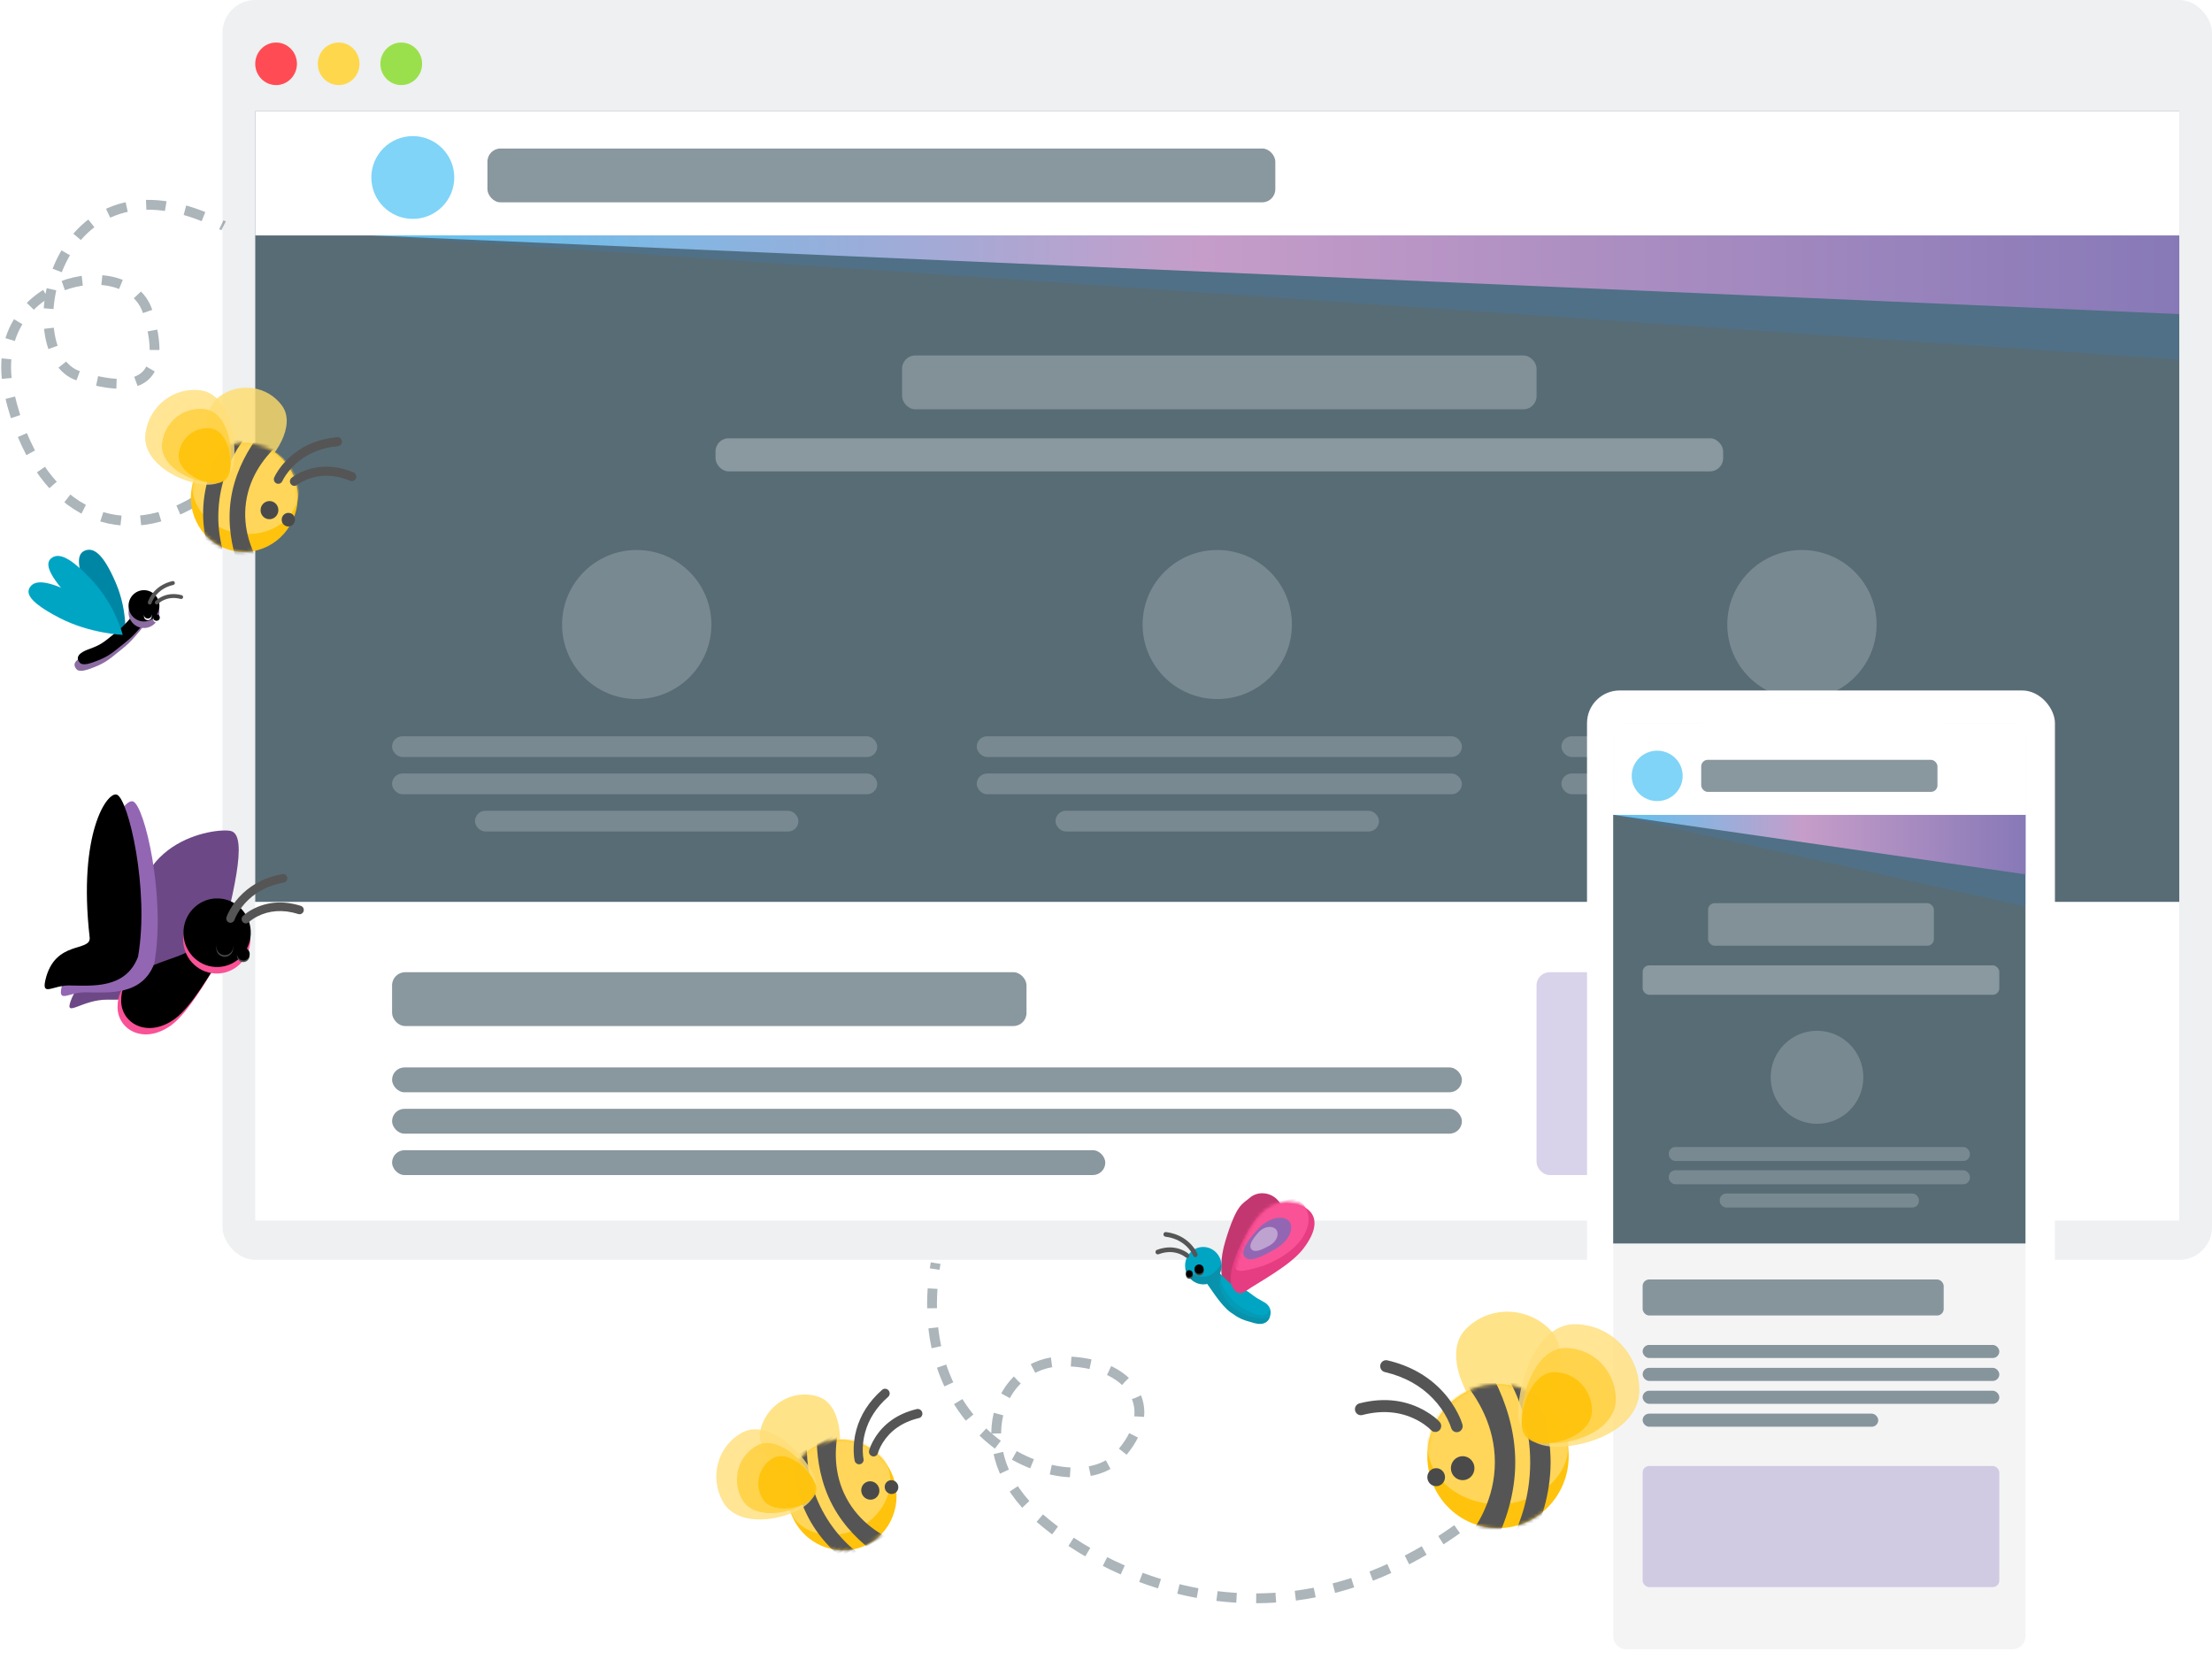<svg xmlns="http://www.w3.org/2000/svg" xmlns:xlink="http://www.w3.org/1999/xlink" width="676" height="512" viewBox="0 0 676 512">
  <defs>
    <linearGradient id="img-telstra-screens-medium-a" x1="0%" y1="0%" y2="0%">
      <stop offset="0%" stop-color="#5BC5F2"/>
      <stop offset="45.924%" stop-color="#C69DC9"/>
      <stop offset="100%" stop-color="#8779B7"/>
    </linearGradient>
    <filter id="img-telstra-screens-medium-b" width="108.4%" height="104%" x="-2.1%" y="-1%" filterUnits="objectBoundingBox">
      <feOffset dx="6" dy="6" in="SourceAlpha" result="shadowOffsetOuter1"/>
      <feColorMatrix in="shadowOffsetOuter1" result="shadowMatrixOuter1" values="0 0 0 0 0.196   0 0 0 0 0.247   0 0 0 0 0.275  0 0 0 0.1 0"/>
      <feMerge>
        <feMergeNode in="shadowMatrixOuter1"/>
        <feMergeNode in="SourceGraphic"/>
      </feMerge>
    </filter>
    <ellipse id="img-telstra-screens-medium-c" cx="21.6" cy="22" rx="21.6" ry="22"/>
    <path id="img-telstra-screens-medium-e" d="M14.28,37.462 C25.215,37.462 39.6,31.304 39.6,20.167 C39.6,9.029 30.735,0 19.8,0 C8.865,0 2.575,16.241 2.575,27.378 C2.575,32.113 5.593,37.462 14.28,37.462 Z"/>
    <path id="img-telstra-screens-medium-f" d="M12.704,36.425 C21.21,36.425 32.4,31.635 32.4,22.972 C32.4,14.308 25.504,7.285 16.998,7.285 C8.492,7.285 3.6,19.918 3.6,28.581 C3.6,32.264 5.948,36.425 12.704,36.425 Z"/>
    <path id="img-telstra-screens-medium-g" d="M10.398,36.425 C16.749,36.425 25.104,32.849 25.104,26.38 C25.104,19.911 19.956,14.667 13.604,14.667 C7.253,14.667 3.6,24.099 3.6,30.568 C3.6,33.318 5.353,36.425 10.398,36.425 Z"/>
    <ellipse id="img-telstra-screens-medium-h" cx="16.56" cy="17" rx="16.56" ry="17"/>
    <path id="img-telstra-screens-medium-j" d="M10.948,28.948 C19.331,28.948 30.36,24.19 30.36,15.583 C30.36,6.977 23.564,0 15.18,0 C6.796,0 1.974,12.549 1.974,21.156 C1.974,24.814 4.288,28.948 10.948,28.948 Z"/>
    <path id="img-telstra-screens-medium-k" d="M9.74,28.146 C16.261,28.146 24.84,24.445 24.84,17.751 C24.84,11.056 19.553,5.629 13.032,5.629 C6.511,5.629 2.76,15.391 2.76,22.086 C2.76,24.931 4.56,28.146 9.74,28.146 Z"/>
    <path id="img-telstra-screens-medium-l" d="M7.972,28.146 C12.841,28.146 19.247,25.383 19.247,20.384 C19.247,15.386 15.299,11.333 10.43,11.333 C5.561,11.333 2.76,18.622 2.76,23.621 C2.76,25.746 4.104,28.146 7.972,28.146 Z"/>
    <ellipse id="img-telstra-screens-medium-m" cx="16.32" cy="16.667" rx="16.32" ry="16.667"/>
    <path id="img-telstra-screens-medium-o" d="M10.789,28.38 C19.051,28.38 29.92,23.715 29.92,15.278 C29.92,6.84 23.222,0 14.96,0 C6.698,0 1.946,12.303 1.946,20.741 C1.946,24.328 4.226,28.38 10.789,28.38 Z"/>
    <path id="img-telstra-screens-medium-p" d="M9.599,27.594 C16.026,27.594 24.48,23.966 24.48,17.403 C24.48,10.84 19.27,5.519 12.843,5.519 C6.416,5.519 2.72,15.089 2.72,21.653 C2.72,24.443 4.494,27.594 9.599,27.594 Z"/>
    <path id="img-telstra-screens-medium-q" d="M7.856,27.594 C12.655,27.594 18.968,24.885 18.968,19.985 C18.968,15.084 15.078,11.111 10.279,11.111 C5.48,11.111 2.72,18.257 2.72,23.158 C2.72,25.241 4.044,27.594 7.856,27.594 Z"/>
    <path id="img-telstra-screens-medium-r" d="M38.589,69.331 C46.615,75.87 54.953,71.635 55.311,64.677 C55.669,57.719 50.953,55.609 46.037,53.334 C41.122,51.059 36.391,49.515 35.468,48.338 C34.928,47.65 34.574,47.174 34.413,46.947 C32.942,44.876 30.084,44.399 28.03,45.882 C25.975,47.364 25.502,50.245 26.973,52.316 C27.871,53.581 33.488,65.176 38.589,69.331 Z"/>
    <filter id="img-telstra-screens-medium-s" width="106.8%" height="107.3%" x="-3.4%" y="-3.6%" filterUnits="objectBoundingBox">
      <feOffset dx="-1" dy="-2" in="SourceAlpha" result="shadowOffsetInner1"/>
      <feComposite in="shadowOffsetInner1" in2="SourceAlpha" k2="-1" k3="1" operator="arithmetic" result="shadowInnerInner1"/>
      <feColorMatrix in="shadowInnerInner1" values="0 0 0 0 0   0 0 0 0 0   0 0 0 0 0  0 0 0 0.2 0"/>
    </filter>
    <ellipse id="img-telstra-screens-medium-t" cx="26.118" cy="42.399" rx="10.288" ry="10.483"/>
    <filter id="img-telstra-screens-medium-u" width="109.7%" height="109.5%" x="-4.9%" y="-4.8%" filterUnits="objectBoundingBox">
      <feOffset dy="-2" in="SourceAlpha" result="shadowOffsetInner1"/>
      <feComposite in="shadowOffsetInner1" in2="SourceAlpha" k2="-1" k3="1" operator="arithmetic" result="shadowInnerInner1"/>
      <feColorMatrix in="shadowInnerInner1" values="0 0 0 0 0   0 0 0 0 0   0 0 0 0 0  0 0 0 0.2 0"/>
    </filter>
    <ellipse id="img-telstra-screens-medium-v" cx="23.546" cy="45.02" rx="2.572" ry="2.621"/>
    <filter id="img-telstra-screens-medium-w" width="109.7%" height="109.5%" x="-4.9%" y="-4.8%" filterUnits="objectBoundingBox">
      <feOffset dy="-.5" in="SourceAlpha" result="shadowOffsetInner1"/>
      <feComposite in="shadowOffsetInner1" in2="SourceAlpha" k2="-1" k3="1" operator="arithmetic" result="shadowInnerInner1"/>
      <feColorMatrix in="shadowInnerInner1" values="0 0 0 0 0.2   0 0 0 0 0.2   0 0 0 0 0.2  0 0 0 1 0"/>
    </filter>
    <ellipse id="img-telstra-screens-medium-x" cx="17.758" cy="46.986" rx="1.929" ry="1.966"/>
    <filter id="img-telstra-screens-medium-y" width="113%" height="112.7%" x="-6.5%" y="-6.4%" filterUnits="objectBoundingBox">
      <feOffset dy="-.5" in="SourceAlpha" result="shadowOffsetInner1"/>
      <feComposite in="shadowOffsetInner1" in2="SourceAlpha" k2="-1" k3="1" operator="arithmetic" result="shadowInnerInner1"/>
      <feColorMatrix in="shadowInnerInner1" values="0 0 0 0 0.2   0 0 0 0 0.2   0 0 0 0 0.2  0 0 0 1 0"/>
    </filter>
    <path id="img-telstra-screens-medium-z" d="M73.655,58.94 C71.013,46.471 59.753,50.258 60.359,45.66 C64.548,13.861 55.726,0.877 52.805,1.898 C49.278,3.129 42.254,30.822 45.465,51.31 C49.07,61.284 59.263,60.406 66.373,60.462 C71.362,60.501 74.744,64.081 73.655,58.94 Z"/>
    <filter id="img-telstra-screens-medium-A" width="117.1%" height="108.4%" x="-8.6%" y="-4.2%" filterUnits="objectBoundingBox">
      <feOffset dx="5" dy="-2" in="SourceAlpha" result="shadowOffsetInner1"/>
      <feComposite in="shadowOffsetInner1" in2="SourceAlpha" k2="-1" k3="1" operator="arithmetic" result="shadowInnerInner1"/>
      <feColorMatrix in="shadowInnerInner1" values="0 0 0 0 0   0 0 0 0 0   0 0 0 0 0  0 0 0 0.1 0"/>
    </filter>
    <path id="img-telstra-screens-medium-B" d="M15.625,26.43 C17.426,28.46 18.065,29.027 20.403,30.923 C24.083,33.906 25.177,34.819 29.42,36.354 C30.51,36.748 32.708,37.465 33.546,36.55 C35.69,34.211 31.933,32.789 30.843,32.395 C27.076,31.033 26.378,30.356 23.04,27.649 C20.891,25.908 20.415,25.5 18.759,23.633 C18.182,22.982 17.68,22.38 17.257,21.843 C17.01,21.528 16.847,21.311 16.774,21.208 C16.099,20.263 14.789,20.045 13.847,20.722 C12.905,21.398 12.688,22.713 13.363,23.658 C13.775,24.235 14.536,25.202 15.625,26.43 Z"/>
    <filter id="img-telstra-screens-medium-C" width="109.4%" height="112%" x="-4.7%" y="-6%" filterUnits="objectBoundingBox">
      <feOffset dx="-1" dy="-2" in="SourceAlpha" result="shadowOffsetInner1"/>
      <feComposite in="shadowOffsetInner1" in2="SourceAlpha" k2="-1" k3="1" operator="arithmetic" result="shadowInnerInner1"/>
      <feColorMatrix in="shadowInnerInner1" values="0 0 0 0 0   0 0 0 0 0   0 0 0 0 0  0 0 0 0.2 0"/>
    </filter>
    <ellipse id="img-telstra-screens-medium-D" cx="12.971" cy="19.133" rx="4.717" ry="4.783"/>
    <filter id="img-telstra-screens-medium-E" width="121.2%" height="120.9%" x="-10.6%" y="-10.5%" filterUnits="objectBoundingBox">
      <feOffset dy="-2" in="SourceAlpha" result="shadowOffsetInner1"/>
      <feComposite in="shadowOffsetInner1" in2="SourceAlpha" k2="-1" k3="1" operator="arithmetic" result="shadowInnerInner1"/>
      <feColorMatrix in="shadowInnerInner1" values="0 0 0 0 0   0 0 0 0 0   0 0 0 0 0  0 0 0 0.2 0"/>
    </filter>
    <ellipse id="img-telstra-screens-medium-F" cx="11.791" cy="20.329" rx="1.179" ry="1.196"/>
    <filter id="img-telstra-screens-medium-G" width="121.2%" height="120.9%" x="-10.6%" y="-10.5%" filterUnits="objectBoundingBox">
      <feOffset dy="-.5" in="SourceAlpha" result="shadowOffsetInner1"/>
      <feComposite in="shadowOffsetInner1" in2="SourceAlpha" k2="-1" k3="1" operator="arithmetic" result="shadowInnerInner1"/>
      <feColorMatrix in="shadowInnerInner1" values="0 0 0 0 0.555   0 0 0 0 0.926   0 0 0 0 1  0 0 0 0.5 0"/>
    </filter>
    <ellipse id="img-telstra-screens-medium-H" cx="9.138" cy="21.226" rx="1" ry="1"/>
    <filter id="img-telstra-screens-medium-I" width="128.3%" height="127.9%" x="-14.1%" y="-13.9%" filterUnits="objectBoundingBox">
      <feOffset dy="-.5" in="SourceAlpha" result="shadowOffsetInner1"/>
      <feComposite in="shadowOffsetInner1" in2="SourceAlpha" k2="-1" k3="1" operator="arithmetic" result="shadowInnerInner1"/>
      <feColorMatrix in="shadowInnerInner1" values="0 0 0 0 0.555   0 0 0 0 0.926   0 0 0 0 1  0 0 0 0.5 0"/>
    </filter>
    <ellipse id="img-telstra-screens-medium-J" cx="13.9" cy="22.106" rx="1.39" ry="1.427"/>
    <filter id="img-telstra-screens-medium-K" width="118%" height="117.5%" x="-9%" y="-8.8%" filterUnits="objectBoundingBox">
      <feOffset dy="-.5" in="SourceAlpha" result="shadowOffsetInner1"/>
      <feComposite in="shadowOffsetInner1" in2="SourceAlpha" k2="-1" k3="1" operator="arithmetic" result="shadowInnerInner1"/>
      <feColorMatrix in="shadowInnerInner1" values="0 0 0 0 0.2   0 0 0 0 0.2   0 0 0 0 0.2  0 0 0 1 0"/>
    </filter>
    <ellipse id="img-telstra-screens-medium-L" cx="10.773" cy="23.177" rx="1.043" ry="1.071"/>
    <filter id="img-telstra-screens-medium-M" width="124%" height="123.4%" x="-12%" y="-11.7%" filterUnits="objectBoundingBox">
      <feOffset dy="-.5" in="SourceAlpha" result="shadowOffsetInner1"/>
      <feComposite in="shadowOffsetInner1" in2="SourceAlpha" k2="-1" k3="1" operator="arithmetic" result="shadowInnerInner1"/>
      <feColorMatrix in="shadowInnerInner1" values="0 0 0 0 0.2   0 0 0 0 0.2   0 0 0 0 0.2  0 0 0 1 0"/>
    </filter>
    <path id="img-telstra-screens-medium-N" d="M4.193,25.467 C8.143,23.254 18.579,19.203 23.132,14.357 C31.537,5.414 25.584,1.038 20.653,0.199 C16.383,-0.527 11.403,0.331 5.183,9.644 C-1.036,18.958 0.077,22.806 0.077,22.806 C0.077,22.806 0.853,27.339 4.193,25.467 Z"/>
  </defs>
  <g fill="none" fill-rule="evenodd">
    <g transform="translate(68)">
      <rect width="608" height="385" fill="#586C76" fill-opacity=".1" rx="10"/>
      <g transform="translate(10 34)">
        <rect width="588" height="339" fill="#FFF"/>
        <rect width="588" height="241.601" fill="#586C76"/>
        <rect width="193.888" height="16.444" x="197.69" y="74.631" fill="#E3E6E8" opacity=".3" rx="4"/>
        <rect width="307.94" height="10.119" x="140.664" y="99.929" fill="#FFF" opacity=".3" rx="4"/>
        <rect width="326.948" height="7.59" x="41.819" y="292.198" fill="#586C76" opacity=".7" rx="3.795"/>
        <rect width="193.888" height="16.444" x="41.819" y="263.104" fill="#586C76" opacity=".7" rx="4"/>
        <rect width="148.267" height="61.981" x="391.578" y="263.104" fill="#7C69B8" opacity=".3" rx="4"/>
        <rect width="326.948" height="7.59" x="41.819" y="304.847" fill="#586C76" opacity=".7" rx="3.795"/>
        <rect width="217.966" height="7.59" x="41.819" y="317.496" fill="#586C76" opacity=".7" rx="3.795"/>
        <g fill="#FFF" transform="translate(41.819 134.082)">
          <rect width="148.267" height="6.325" y="56.922" opacity=".2" rx="3.162"/>
          <rect width="148.267" height="6.325" y="68.306" opacity=".2" rx="3.162"/>
          <rect width="98.845" height="6.325" x="25.345" y="79.69" opacity=".2" rx="3.162"/>
          <ellipse cx="74.767" cy="22.769" fill-opacity=".2" rx="22.81" ry="22.769"/>
        </g>
        <g fill="#FFF" transform="translate(220.5 134.082)">
          <rect width="148.267" height="6.325" y="56.922" opacity=".2" rx="3.162"/>
          <rect width="148.267" height="6.325" y="68.306" opacity=".2" rx="3.162"/>
          <rect width="98.845" height="6.325" x="24.078" y="79.69" opacity=".2" rx="3.162"/>
          <ellipse cx="73.5" cy="22.769" fill-opacity=".2" rx="22.81" ry="22.769"/>
        </g>
        <g fill="#FFF" transform="translate(399.181 134.082)">
          <rect width="148.267" height="6.325" y="56.922" opacity=".2" rx="3.162"/>
          <rect width="148.267" height="6.325" y="68.306" opacity=".2" rx="3.162"/>
          <rect width="98.845" height="6.325" x="24.078" y="79.69" opacity=".2" rx="3.162"/>
          <ellipse cx="73.5" cy="22.769" fill-opacity=".2" rx="22.81" ry="22.769"/>
        </g>
        <g transform="translate(35.483 37.948)">
          <polygon fill="#2D86CA" points="0 0 552.517 0 552.517 37.948" opacity=".2"/>
          <polygon fill="url(#img-telstra-screens-medium-a)" points="0 0 552.517 0 552.517 24.034"/>
        </g>
        <rect width="588" height="37.948" fill="#FFF"/>
        <rect width="240.776" height="16.444" x="70.966" y="11.384" fill="#586C76" opacity=".7" rx="4"/>
        <ellipse cx="48.155" cy="20.239" fill="#00AAF3" opacity=".5" rx="12.672" ry="12.649"/>
      </g>
      <g transform="translate(10 13)">
        <ellipse cx="6.375" cy="6.5" fill="#FF4C54" rx="6.375" ry="6.5"/>
        <ellipse cx="25.5" cy="6.5" fill="#FFD74C" rx="6.375" ry="6.5"/>
        <ellipse cx="44.625" cy="6.5" fill="#9AE04C" rx="6.375" ry="6.5"/>
      </g>
    </g>
    <g filter="url(#img-telstra-screens-medium-b)" transform="translate(479 205)">
      <rect width="143" height="301" fill="#FFF" rx="10"/>
      <path fill="#1A2738" fill-opacity=".05" d="M34.899,10 L34.899,17.377 C34.899,19.586 36.69,21.377 38.899,21.377 L104.517,21.377 C106.726,21.377 108.517,19.586 108.517,17.377 L108.517,10 L130,10 C132.209,10 134,11.791 134,14 L134,289 C134,291.209 132.209,293 130,293 L12,293 C9.791,293 8,291.209 8,289 L8,14 C8,11.791 9.791,10 12,10 L34.899,10 Z"/>
      <rect width="109" height="37" x="17" y="237" fill="#7C69B8" opacity=".3" rx="2"/>
      <rect width="109" height="4" x="17" y="207" fill="#586C76" opacity=".7" rx="2"/>
      <rect width="109" height="4" x="17" y="200" fill="#586C76" opacity=".7" rx="2"/>
      <rect width="92" height="11" x="17" y="180" fill="#586C76" opacity=".7" rx="2"/>
      <rect width="109" height="4" x="17" y="214" fill="#586C76" opacity=".7" rx="2"/>
      <rect width="72" height="4" x="17" y="221" fill="#586C76" opacity=".7" rx="2"/>
      <rect width="126" height="131" x="8" y="38" fill="#586C76"/>
      <g fill="#FFF" transform="translate(25 104)">
        <rect width="92" height="4.263" y="35.526" opacity=".2" rx="2"/>
        <rect width="92" height="4.263" y="42.632" opacity=".2" rx="2"/>
        <rect width="60.862" height="4.263" x="15.569" y="49.737" opacity=".2" rx="2"/>
        <ellipse cx="45.292" cy="14.211" fill-opacity=".2" rx="14.154" ry="14.211"/>
      </g>
      <g transform="translate(8 38)">
        <polygon fill="#2D86CA" points="0 0 126 0 126 28" opacity=".2"/>
        <polygon fill="url(#img-telstra-screens-medium-a)" points="0 0 126 0 126 18.2"/>
      </g>
      <rect width="69" height="13" x="37" y="65" fill="#E3E6E8" opacity=".3" rx="2"/>
      <rect width="109" height="9" x="17" y="84" fill="#FFF" opacity=".3" rx="2"/>
      <g transform="translate(8 10)">
        <rect width="126" height="28" fill="#FFF"/>
        <rect width="72.202" height="9.8" x="26.899" y="11.2" fill="#586C76" opacity=".7" rx="2"/>
        <ellipse cx="13.449" cy="16.1" fill="#00AAF3" opacity=".5" rx="7.787" ry="7.7"/>
      </g>
    </g>
    <g transform="translate(-11 55)">
      <path stroke="#586C76" stroke-dasharray="6" stroke-opacity=".5" stroke-width="3" d="M465.79,359.483 C406.87,309.924 350.781,335.987 328.261,355.96 C305.741,375.932 315.857,403.427 335.891,403.427 C356.36,403.427 366.791,389.281 352.82,374.337 C338.85,359.392 287.771,378.721 296.925,433.438" transform="matrix(1 0 0 -1 0 764.438)"/>
      <path stroke="#586C76" stroke-dasharray="6" stroke-opacity=".5" stroke-width="3" d="M96.988,62.718 C103.84,35.413 85.54,15.371 49.229,17.797 C12.918,20.222 17.495,65.57 37.529,65.57 C57.998,65.57 61.996,57.065 49.992,39.666 C37.989,22.267 -22.115,53.056 19.064,95.426" transform="scale(1 -1) rotate(-73 -24.75 0)"/>
      <g transform="translate(422 335)">
        <path fill="#FFDC6A" fill-opacity=".8" d="M43.708,44.043 C53.576,44.043 66.558,38.486 66.558,28.435 C66.558,18.383 58.558,10.235 48.69,10.235 C38.821,10.235 33.145,24.891 33.145,34.943 C33.145,39.216 35.869,44.043 43.708,44.043 Z" transform="rotate(-46 49.852 27.139)"/>
        <g transform="translate(25.2 33)">
          <mask id="img-telstra-screens-medium-d" fill="#fff">
            <use xlink:href="#img-telstra-screens-medium-c"/>
          </mask>
          <use fill="#FFC30D" xlink:href="#img-telstra-screens-medium-c"/>
          <ellipse cx="21.6" cy="18.333" fill="#FFD659" mask="url(#img-telstra-screens-medium-d)" rx="21.6" ry="18.333"/>
          <path fill="#555" d="M0,-11 L14.4,-11 C14.4,-11 26.873,3.91 26.873,23.833 C26.873,43.757 14.4,58.667 14.4,58.667 L0,58.667 C0,58.667 20.637,45.755 20.637,23.833 C20.637,1.912 0,-11 0,-11 Z" mask="url(#img-telstra-screens-medium-d)"/>
          <path fill="#555" d="M18,-11 L25.2,-11 C25.2,-11 37.673,3.91 37.673,23.833 C37.673,43.757 25.2,58.667 25.2,58.667 L18,58.667 C18,58.667 31.437,45.755 31.437,23.833 C31.437,1.912 18,-11 18,-11 Z" mask="url(#img-telstra-screens-medium-d)"/>
        </g>
        <path fill="#555" fill-rule="nonzero" d="M34.555 41.961C33.333 39.525 31.672 37.096 29.504 34.83 25.383 30.523 19.931 27.329 13.002 25.713 12.033 25.487 11.067 26.104 10.845 27.091 10.624 28.078 11.229 29.061 12.198 29.287 18.439 30.743 23.279 33.578 26.926 37.389 28.829 39.378 30.285 41.507 31.349 43.629 31.978 44.881 32.331 45.831 32.466 46.326 32.734 47.302 33.726 47.871 34.684 47.599 35.641 47.327 36.201 46.316 35.934 45.34 35.736 44.62 35.299 43.443 34.555 41.961zM24.501 41.138C18.998 37.985 12.255 36.842 4.434 38.865 3.47 39.114 2.887 40.112 3.132 41.093 3.377 42.075 4.356 42.668 5.32 42.419 12.201 40.639 18.005 41.623 22.736 44.333 23.797 44.941 24.712 45.59 25.476 46.233 25.919 46.606 26.202 46.882 26.322 47.013 26.997 47.757 28.136 47.802 28.865 47.114 29.595 46.426 29.639 45.266 28.964 44.523 28.156 43.633 26.663 42.376 24.501 41.138z"/>
        <ellipse cx="36" cy="58.667" fill="#4A4A4A" rx="3.6" ry="3.667"/>
        <ellipse cx="27.9" cy="61.417" fill="#4A4A4A" rx="2.7" ry="2.75"/>
        <g transform="translate(50.4 14.667)">
          <use fill="#FFDE7A" fill-opacity=".8" xlink:href="#img-telstra-screens-medium-e"/>
          <use fill="#FFCE3A" fill-opacity=".8" xlink:href="#img-telstra-screens-medium-f"/>
          <use fill="#FFC000" fill-opacity=".8" xlink:href="#img-telstra-screens-medium-g"/>
        </g>
      </g>
      <g transform="scale(-1 1) rotate(28 -836.893 -387.88)">
        <path fill="#FFDC6A" fill-opacity=".8" d="M33.509,34.033 C41.075,34.033 51.028,29.739 51.028,21.972 C51.028,14.205 44.895,7.909 37.329,7.909 C29.763,7.909 25.411,19.234 25.411,27.001 C25.411,30.303 27.499,34.033 33.509,34.033 Z" transform="rotate(-46 38.22 20.97)"/>
        <g transform="translate(19.32 25.5)">
          <mask id="img-telstra-screens-medium-i" fill="#fff">
            <use xlink:href="#img-telstra-screens-medium-h"/>
          </mask>
          <use fill="#FFC30D" xlink:href="#img-telstra-screens-medium-h"/>
          <ellipse cx="16.56" cy="14.167" fill="#FFD659" mask="url(#img-telstra-screens-medium-i)" rx="16.56" ry="14.167"/>
          <path fill="#555" d="M0,-8.5 L11.04,-8.5 C11.04,-8.5 20.603,3.021 20.603,18.417 C20.603,33.812 11.04,45.333 11.04,45.333 L0,45.333 C0,45.333 15.821,35.356 15.821,18.417 C15.821,1.478 0,-8.5 0,-8.5 Z" mask="url(#img-telstra-screens-medium-i)"/>
          <path fill="#555" d="M13.8,-8.5 L19.32,-8.5 C19.32,-8.5 28.883,3.021 28.883,18.417 C28.883,33.812 19.32,45.333 19.32,45.333 L13.8,45.333 C13.8,45.333 24.101,35.356 24.101,18.417 C24.101,1.478 13.8,-8.5 13.8,-8.5 Z" mask="url(#img-telstra-screens-medium-i)"/>
        </g>
        <path fill="#555" fill-rule="nonzero" d="M26.492 32.424C25.555 30.542 24.282 28.665 22.62 26.914 19.46 23.586 15.28 21.118 9.968 19.869 9.225 19.694 8.485 20.171 8.315 20.934 8.145 21.696 8.609 22.456 9.352 22.631 14.137 23.756 17.848 25.947 20.643 28.892 22.102 30.428 23.218 32.073 24.035 33.713 24.516 34.681 24.787 35.415 24.891 35.798 25.096 36.551 25.857 36.992 26.591 36.781 27.325 36.571 27.754 35.789 27.549 35.036 27.398 34.479 27.063 33.57 26.492 32.424zM18.784 31.788C14.565 29.352 9.396 28.469 3.399 30.032 2.66 30.225 2.214 30.996 2.401 31.754 2.589 32.512 3.34 32.971 4.078 32.778 9.354 31.403 13.804 32.163 17.431 34.258 18.244 34.727 18.946 35.229 19.532 35.726 19.871 36.014 20.088 36.227 20.18 36.328 20.698 36.903 21.571 36.938 22.13 36.406 22.69 35.875 22.723 34.979 22.206 34.404 21.586 33.717 20.442 32.745 18.784 31.788z"/>
        <ellipse cx="27.6" cy="45.333" fill="#4A4A4A" rx="2.76" ry="2.833"/>
        <ellipse cx="21.39" cy="47.458" fill="#4A4A4A" rx="2.07" ry="2.125"/>
        <g transform="translate(38.64 11.333)">
          <use fill="#FFDE7A" fill-opacity=".8" xlink:href="#img-telstra-screens-medium-j"/>
          <use fill="#FFCE3A" fill-opacity=".8" xlink:href="#img-telstra-screens-medium-k"/>
          <use fill="#FFC000" fill-opacity=".8" xlink:href="#img-telstra-screens-medium-l"/>
        </g>
      </g>
      <g transform="scale(-1 1) rotate(-8 370.556 934.658)">
        <path fill="#FFDC6A" fill-opacity=".8" d="M33.024,33.366 C40.48,33.366 50.289,29.156 50.289,21.541 C50.289,13.927 44.244,7.754 36.788,7.754 C29.331,7.754 25.043,18.857 25.043,26.472 C25.043,29.709 27.101,33.366 33.024,33.366 Z" transform="rotate(-46 37.666 20.56)"/>
        <g transform="translate(19.04 25)">
          <mask id="img-telstra-screens-medium-n" fill="#fff">
            <use xlink:href="#img-telstra-screens-medium-m"/>
          </mask>
          <use fill="#FFC30D" xlink:href="#img-telstra-screens-medium-m"/>
          <ellipse cx="16.32" cy="13.889" fill="#FFD659" mask="url(#img-telstra-screens-medium-n)" rx="16.32" ry="13.889"/>
          <path fill="#555" d="M0,-8.333 L10.88,-8.333 C10.88,-8.333 20.304,2.962 20.304,18.056 C20.304,33.149 10.88,44.444 10.88,44.444 L0,44.444 C0,44.444 15.592,34.663 15.592,18.056 C15.592,1.449 0,-8.333 0,-8.333 Z" mask="url(#img-telstra-screens-medium-n)"/>
          <path fill="#555" d="M13.6,-8.333 L19.04,-8.333 C19.04,-8.333 28.464,2.962 28.464,18.056 C28.464,33.149 19.04,44.444 19.04,44.444 L13.6,44.444 C13.6,44.444 23.752,34.663 23.752,18.056 C23.752,1.449 13.6,-8.333 13.6,-8.333 Z" mask="url(#img-telstra-screens-medium-n)"/>
        </g>
        <path fill="#555" fill-rule="nonzero" d="M26.108 31.788C25.185 29.943 23.93 28.103 22.292 26.386 19.178 23.123 15.059 20.704 9.824 19.479 9.091 19.308 8.362 19.776 8.194 20.523 8.027 21.271 8.484 22.016 9.216 22.187 13.932 23.29 17.589 25.438 20.344 28.325 21.782 29.832 22.882 31.444 23.686 33.052 24.161 34.001 24.428 34.72 24.53 35.096 24.732 35.834 25.482 36.266 26.206 36.06 26.929 35.854 27.352 35.088 27.15 34.349 27.001 33.803 26.67 32.912 26.108 31.788zM18.512 31.165C14.354 28.777 9.26 27.91 3.35 29.443 2.622 29.632 2.182 30.388 2.366 31.131 2.551 31.875 3.291 32.324 4.019 32.136 9.218 30.787 13.604 31.533 17.178 33.586 17.98 34.046 18.671 34.538 19.249 35.025 19.583 35.308 19.797 35.516 19.888 35.616 20.398 36.179 21.258 36.213 21.809 35.692 22.361 35.171 22.394 34.293 21.884 33.73 21.273 33.056 20.145 32.103 18.512 31.165z"/>
        <ellipse cx="27.2" cy="44.444" fill="#4A4A4A" rx="2.72" ry="2.778"/>
        <ellipse cx="21.08" cy="46.528" fill="#4A4A4A" rx="2.04" ry="2.083"/>
        <g transform="translate(38.08 11.111)">
          <use fill="#FFDE7A" fill-opacity=".8" xlink:href="#img-telstra-screens-medium-o"/>
          <use fill="#FFCE3A" fill-opacity=".8" xlink:href="#img-telstra-screens-medium-p"/>
          <use fill="#FFC000" fill-opacity=".8" xlink:href="#img-telstra-screens-medium-q"/>
        </g>
      </g>
      <g transform="scale(-1 1) rotate(-3 3595.18 2110.806)">
        <path fill="#6D4886" d="M70.64,62.809 C66.511,50.341 48.985,49.695 49.932,45.098 C56.48,13.299 27.14,8.907 22.575,9.928 C17.062,11.16 21.632,30.259 26.652,50.748 C32.287,60.721 48.181,62.059 59.296,62.115 C67.094,62.154 72.342,67.95 70.64,62.809 Z" transform="rotate(2 45.512 37.366)"/>
        <g fill-rule="nonzero">
          <use fill="#FA5296" fill-rule="evenodd" xlink:href="#img-telstra-screens-medium-r"/>
          <use fill="#000" filter="url(#img-telstra-screens-medium-s)" xlink:href="#img-telstra-screens-medium-r"/>
        </g>
        <g transform="matrix(-1 0 0 1 52.235 0)">
          <use fill="#FA5296" xlink:href="#img-telstra-screens-medium-t"/>
          <use fill="#000" filter="url(#img-telstra-screens-medium-u)" xlink:href="#img-telstra-screens-medium-t"/>
        </g>
        <use fill="#4A4A4A" xlink:href="#img-telstra-screens-medium-v"/>
        <use fill="#000" filter="url(#img-telstra-screens-medium-w)" xlink:href="#img-telstra-screens-medium-v"/>
        <use fill="#4A4A4A" xlink:href="#img-telstra-screens-medium-x"/>
        <use fill="#000" filter="url(#img-telstra-screens-medium-y)" xlink:href="#img-telstra-screens-medium-x"/>
        <path fill="#555" fill-rule="nonzero" d="M22.513 33.079C21.64 31.338 20.453 29.602 18.905 27.983 15.96 24.904 12.065 22.621 7.114 21.466 6.422 21.304 5.732 21.745 5.574 22.451 5.415 23.156 5.848 23.859 6.54 24.021 10.999 25.061 14.457 27.088 17.063 29.812 18.422 31.233 19.462 32.755 20.223 34.272 20.672 35.167 20.924 35.846 21.021 36.2 21.212 36.897 21.921 37.304 22.605 37.109 23.289 36.915 23.689 36.192 23.498 35.495 23.357 34.98 23.045 34.139 22.513 33.079zM15.33 32.491C11.398 30.238 6.581 29.421.993 30.867.304 31.045-.112 31.758.063 32.459.238 33.161.937 33.585 1.626 33.407 6.542 32.135 10.689 32.838 14.069 34.775 14.827 35.21 15.481 35.673 16.027 36.133 16.343 36.4 16.545 36.597 16.631 36.691 17.113 37.222 17.927 37.254 18.448 36.763 18.97 36.271 19.001 35.442 18.519 34.911 17.941 34.275 16.875 33.376 15.33 32.491z"/>
        <g transform="rotate(2 59.253 31.777)">
          <use fill="#9366B3" xlink:href="#img-telstra-screens-medium-z"/>
          <use fill="#000" filter="url(#img-telstra-screens-medium-A)" xlink:href="#img-telstra-screens-medium-z"/>
        </g>
      </g>
      <g transform="matrix(-1 0 0 1 67.969 113)">
        <path fill="#0086A5" d="M18.766,28.162 C18.766,28.162 26.278,22.059 30.205,12.877 C34.132,3.694 33.131,0.9 30.741,0.159 C28.35,-0.581 25.474,1.012 21.547,10.194 C17.62,19.377 18.766,28.162 18.766,28.162"/>
        <g fill-rule="nonzero">
          <use fill="#8C6CA3" fill-rule="evenodd" xlink:href="#img-telstra-screens-medium-B"/>
          <use fill="#000" filter="url(#img-telstra-screens-medium-C)" xlink:href="#img-telstra-screens-medium-B"/>
        </g>
        <g transform="matrix(-1 0 0 1 25.941 0)">
          <use fill="#8C6CA3" xlink:href="#img-telstra-screens-medium-D"/>
          <use fill="#000" filter="url(#img-telstra-screens-medium-E)" xlink:href="#img-telstra-screens-medium-D"/>
        </g>
        <use fill="#FFF" xlink:href="#img-telstra-screens-medium-F"/>
        <use fill="#000" filter="url(#img-telstra-screens-medium-G)" xlink:href="#img-telstra-screens-medium-F"/>
        <use fill="#FFF" xlink:href="#img-telstra-screens-medium-H"/>
        <use fill="#000" filter="url(#img-telstra-screens-medium-I)" xlink:href="#img-telstra-screens-medium-H"/>
        <path fill="#555" fill-rule="nonzero" d="M11.318 14.88C10.918 14.086 10.374 13.294 9.664 12.555 8.314 11.15 6.528 10.109 4.259 9.582 3.941 9.508 3.625 9.709 3.552 10.031 3.48 10.353 3.678 10.673 3.995 10.747 6.04 11.222 7.625 12.147 8.819 13.39 9.443 14.038 9.919 14.732 10.268 15.424 10.474 15.833 10.59 16.143 10.634 16.304 10.722 16.622 11.047 16.808 11.36 16.719 11.674 16.63 11.857 16.301 11.77 15.983 11.705 15.748 11.562 15.364 11.318 14.88zM8.025 14.612C6.223 13.584 4.014 13.211 1.452 13.871 1.137 13.952.946 14.277 1.026 14.598 1.106 14.918 1.427 15.111 1.742 15.03 3.996 14.449 5.897 14.77 7.447 15.654 7.794 15.852 8.094 16.064 8.345 16.274 8.489 16.395 8.582 16.485 8.621 16.528 8.843 16.771 9.216 16.785 9.455 16.561 9.694 16.337 9.708 15.958 9.487 15.716 9.222 15.426 8.733 15.016 8.025 14.612z"/>
        <path fill="#00A5C4" d="M39.298,19.095 C46.366,11.395 46.429,8.475 44.424,7.142 C42.42,5.808 39.106,6.567 32.037,14.267 C24.969,21.968 22.869,30.624 22.869,30.624 C22.869,30.624 32.229,26.796 39.298,19.095 Z" transform="rotate(20 34.214 18.617)"/>
        <path fill="#00A5C4" d="M19.504,25.902 C19.504,25.902 28.864,22.074 35.932,14.373 C43.001,6.673 43.064,3.753 41.059,2.42 C39.054,1.086 35.74,1.845 28.672,9.545 C21.604,17.246 19.504,25.902 19.504,25.902"/>
      </g>
      <g transform="rotate(-6 3165.05 -3291.253)">
        <path fill="#C33770" d="M40.116,13.698 C44.745,2.737 36.112,-1.667 31.559,1.549 C29.076,3.302 27.429,2.895 22.8,13.856 C18.171,24.817 22.122,31.457 22.122,31.457 C22.122,31.457 35.486,24.659 40.116,13.698 Z"/>
        <path fill="#00A5C4" fill-rule="nonzero" d="M22.097,35.728 C24.409,37.714 24.893,38.196 29.087,39.808 C31.829,40.863 33.325,39.718 33.889,38.394 C34.941,35.928 33.646,34.434 32.576,33.694 C28.747,31.043 30.516,31.999 26.581,28.768 C24.048,26.689 24.067,28.279 22.115,26.05 C21.434,25.273 20.843,24.554 20.344,23.913 C20.052,23.538 19.861,23.279 19.774,23.156 C18.979,22.028 17.434,21.768 16.324,22.575 C15.213,23.383 14.958,24.952 15.753,26.08 C16.238,26.769 19.394,33.407 22.097,35.728 Z"/>
        <path fill="#313F45" fill-opacity=".1" fill-rule="nonzero" d="M22.097,35.728 C24.409,37.714 24.893,38.196 29.087,39.808 C31.829,40.863 33.325,39.718 33.889,38.394 C29.809,39.295 25.57,36.721 23.196,34.544 C20.822,32.367 19.536,28.409 19.58,27.06 C19.624,25.711 20.004,25.155 20.344,23.913 C20.12,23.664 19.861,23.279 19.774,23.156 C18.979,22.028 17.434,21.768 16.324,22.575 C15.213,23.383 14.958,24.952 15.753,26.08 C16.238,26.769 19.394,33.407 22.097,35.728 Z"/>
        <path fill="#313F45" fill-opacity=".1" fill-rule="nonzero" d="M22.097,35.728 C24.409,37.714 24.893,38.196 29.087,39.808 C31.829,40.863 34.502,39.704 34.176,35.864 C32.778,40.002 27.042,35.955 24.668,33.778 C22.294,31.601 20.781,28.477 20.431,27.278 C20.08,26.078 20.171,25.603 20.539,24.189 C20.221,23.821 19.861,23.279 19.774,23.156 C18.979,22.028 17.434,21.768 16.324,22.575 C15.213,23.383 14.958,24.952 15.753,26.08 C16.238,26.769 19.394,33.407 22.097,35.728 Z"/>
        <ellipse cx="15.29" cy="20.679" fill="#00A5C4" rx="5.56" ry="5.71" transform="matrix(-1 0 0 1 30.58 0)"/>
        <path fill="#313F45" fill-opacity=".2" d="M15.29,26.388 C18.361,26.388 20.851,23.832 20.851,20.679 C19.297,23.017 14.543,27.03 9.73,20.679 C9.73,23.832 12.22,26.388 15.29,26.388 Z" transform="matrix(-1 0 0 1 30.58 0)"/>
        <use fill="#4A4A4A" xlink:href="#img-telstra-screens-medium-J"/>
        <use fill="#000" filter="url(#img-telstra-screens-medium-K)" xlink:href="#img-telstra-screens-medium-J"/>
        <use fill="#4A4A4A" xlink:href="#img-telstra-screens-medium-L"/>
        <use fill="#000" filter="url(#img-telstra-screens-medium-M)" xlink:href="#img-telstra-screens-medium-L"/>
        <path fill="#555" fill-rule="nonzero" d="M13.343 15.602C12.871 14.654 12.229 13.709 11.392 12.827 9.801 11.15 7.696 9.907 5.02 9.277 4.646 9.189 4.273 9.429 4.188 9.814 4.102 10.198 4.336 10.581 4.71 10.669 7.12 11.235 8.989 12.339 10.397 13.823 11.132 14.597 11.694 15.426 12.105 16.252 12.347 16.739 12.484 17.109 12.536 17.302 12.639 17.682 13.023 17.903 13.392 17.797 13.762 17.692 13.978 17.298 13.875 16.918 13.799 16.638 13.63 16.18 13.343 15.602zM9.46 15.282C7.335 14.055 4.732 13.61 1.712 14.397 1.34 14.494 1.115 14.883 1.209 15.265 1.304 15.647 1.682 15.878 2.054 15.781 4.711 15.088 6.952 15.471 8.779 16.526 9.189 16.763 9.542 17.015 9.837 17.266 10.008 17.411 10.117 17.518 10.163 17.569 10.424 17.859 10.864 17.876 11.146 17.609 11.427 17.341 11.444 16.889 11.184 16.6 10.872 16.254 10.295 15.764 9.46 15.282z"/>
        <g transform="translate(23.138 4.32)">
          <mask id="img-telstra-screens-medium-O" fill="#fff">
            <use xlink:href="#img-telstra-screens-medium-N"/>
          </mask>
          <use fill="#E63C81" xlink:href="#img-telstra-screens-medium-N"/>
          <path fill="#FA5296" d="M7.224,18.253 C11.61,18.016 20.2,15.812 24.102,10.497 C28.199,4.919 25.143,-0.666 20.041,-1.156 C9.85,-2.134 4.31,4.023 2.199,11.128 C0.088,18.234 -0.05,18.647 7.224,18.253 Z" mask="url(#img-telstra-screens-medium-O)" transform="rotate(-5 13.473 8.549)"/>
          <path fill="#9366B3" d="M12.319,14.273 C17.718,15.139 21.174,12.634 21.012,10.239 C20.85,7.844 17.146,5.514 12.319,6.204 C7.493,6.895 3.626,8.011 3.626,10.239 C3.626,12.467 6.921,13.407 12.319,14.273 Z" transform="rotate(-33 12.322 10.265)"/>
          <path fill="#FFF" d="M11.348,12.854 C14.344,13.413 16.263,11.795 16.173,10.248 C16.083,8.701 14.027,7.196 11.348,7.642 C8.669,8.088 6.524,8.809 6.524,10.248 C6.524,11.687 8.352,12.294 11.348,12.854 Z" opacity=".4" transform="rotate(-33 11.35 10.265)"/>
        </g>
      </g>
    </g>
  </g>
</svg>
